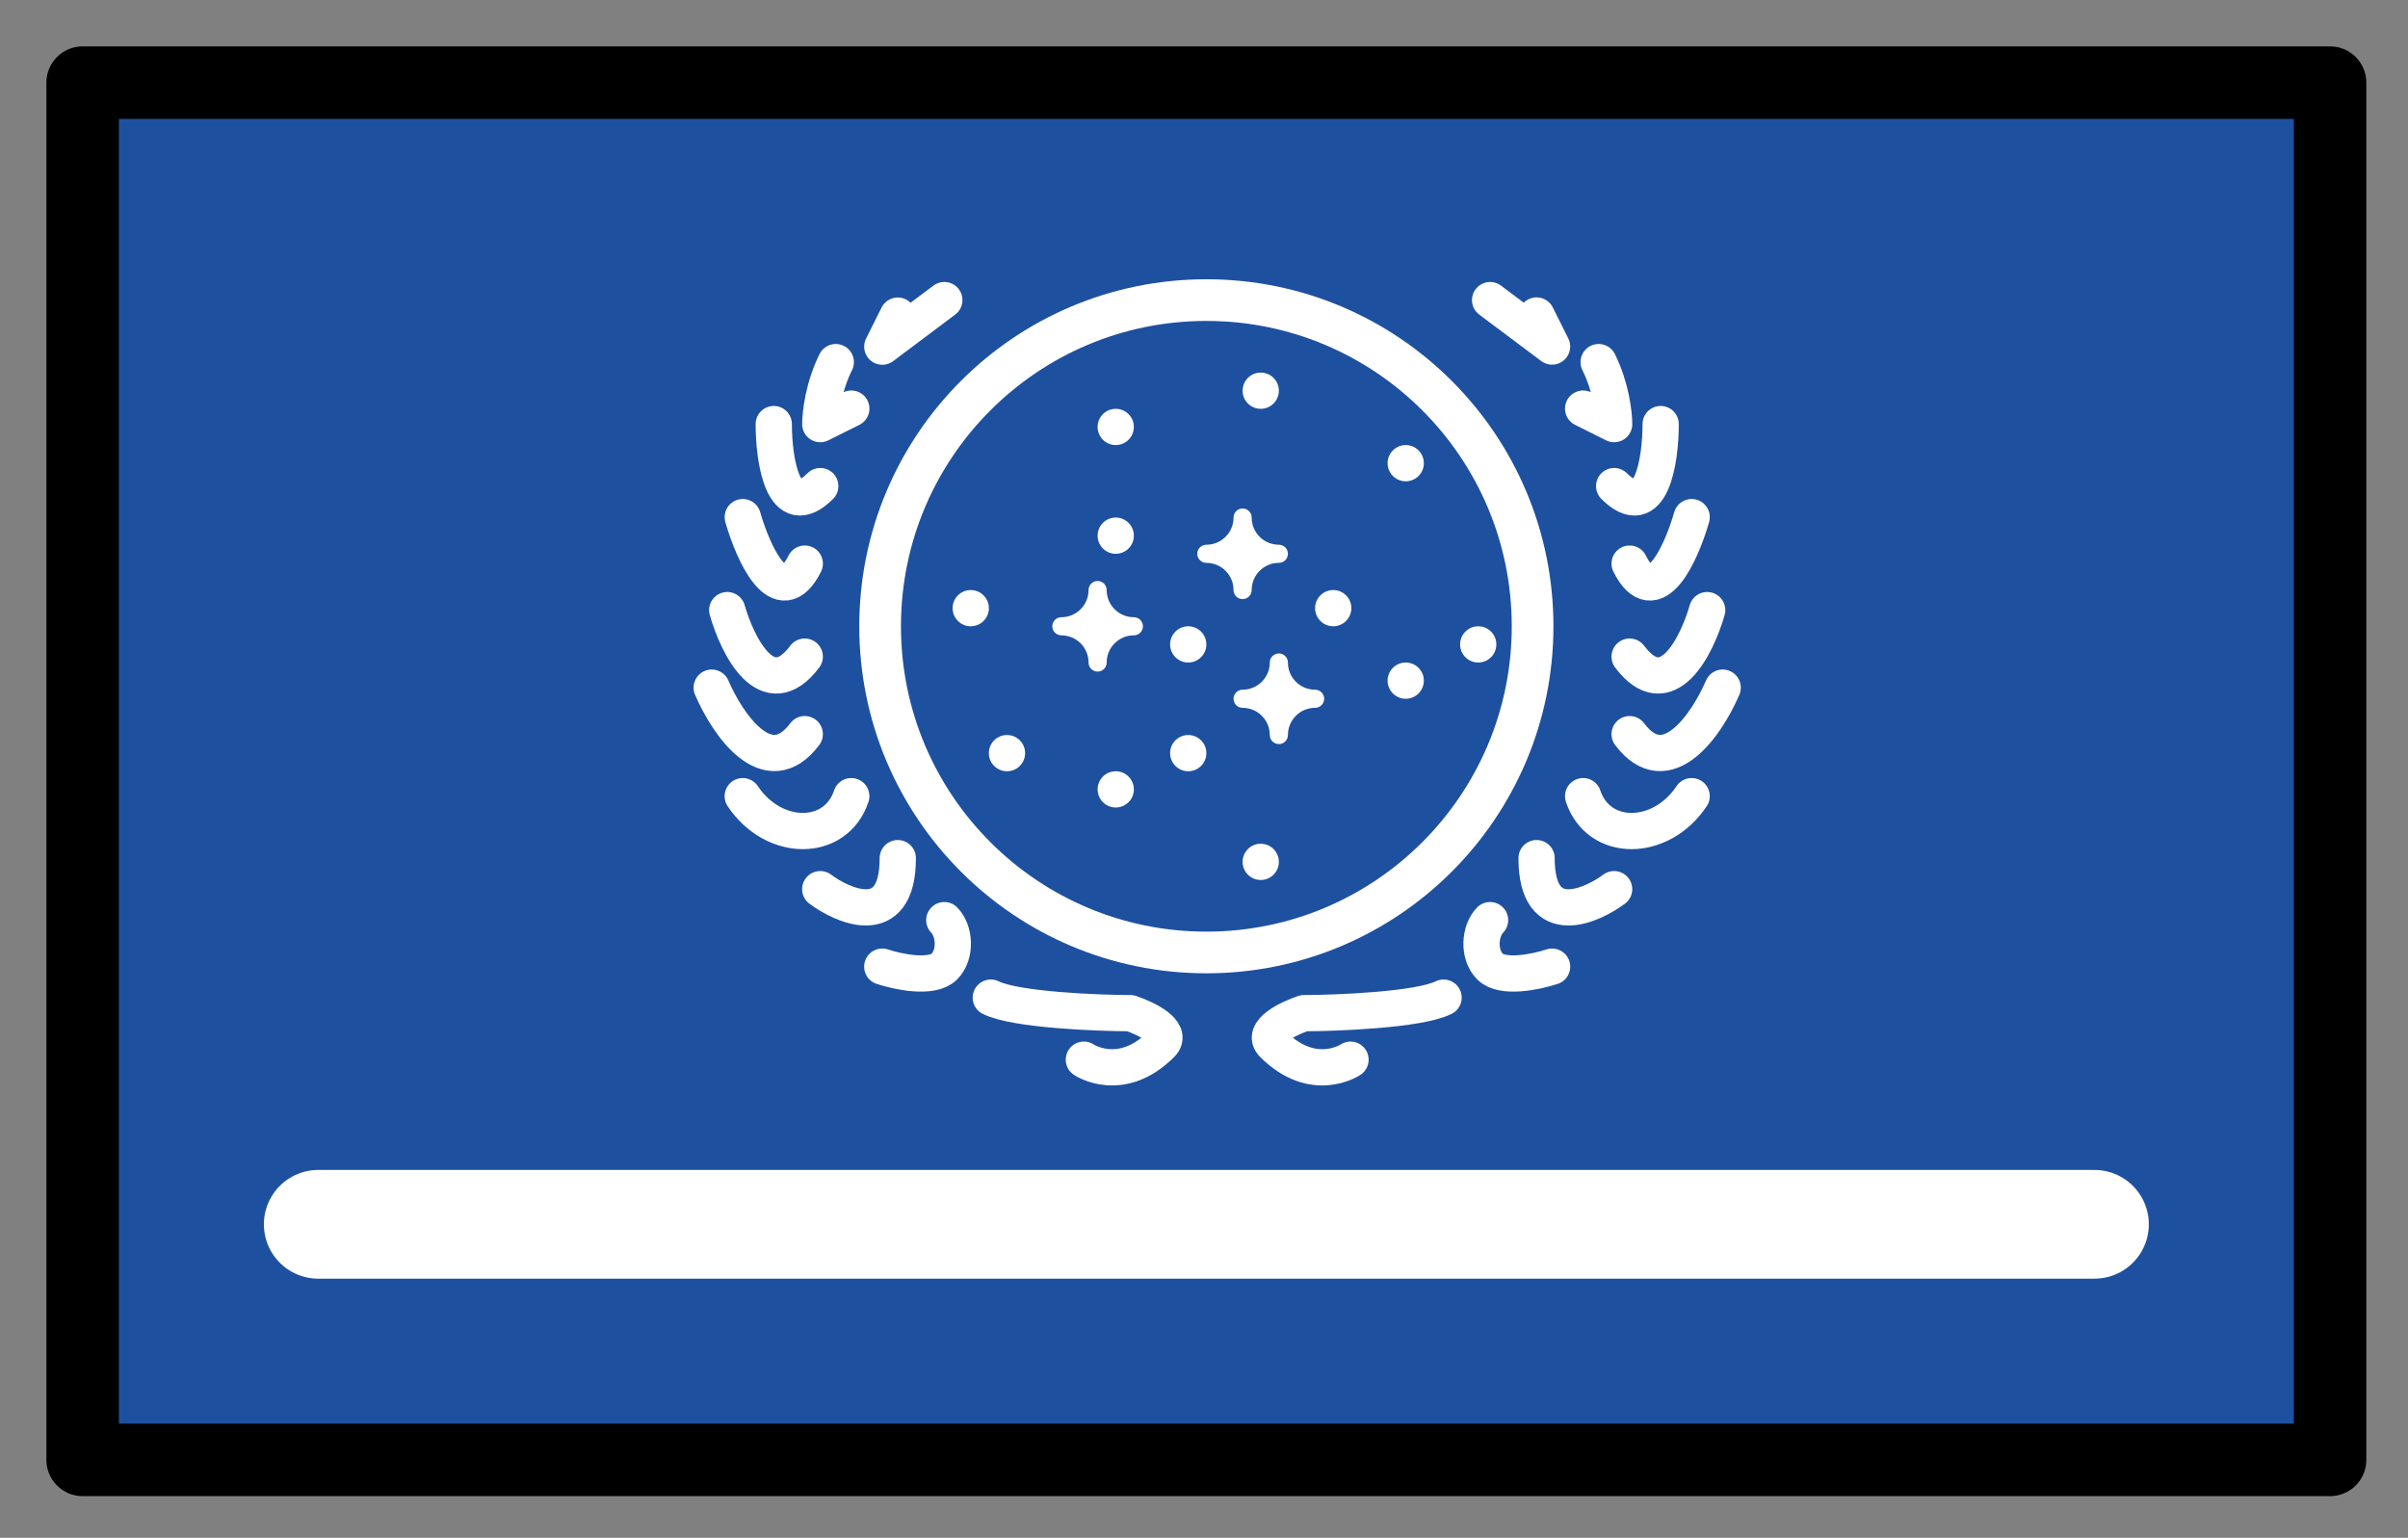 <svg xmlns="http://www.w3.org/2000/svg" role="img" viewBox="2.72 14.72 66.43 42.43"><rect x="2.72" y="14.72" width="66.43" height="42.43" fill="#808080" stroke="none"/><title>1F3F3-FE0F-200D-1F7E6-200D-1F30C.svg</title><path fill="#1E50A0" d="M67 17H5.319v37.804H67V17z"/><path fill="#fff" fill-rule="evenodd" d="M33 31c0 .552-.448 1-1 1 .552 0 1 .448 1 1 0-.552.448-1 1-1-.552 0-1-.448-1-1z" clip-rule="evenodd"/><path fill="#fff" d="M32 31.75c-.138 0-.25.112-.25.25s.112.25.25.25v-.5zm1.25-.75c0-.138-.112-.25-.25-.25s-.25.112-.25.25h.5zm-.5 2c0 .138.112.25.25.25s.25-.112.25-.25h-.5zm1.25-.75c.138 0 .25-.112.25-.25s-.112-.25-.25-.25v.5zm-2 0c.69 0 1.25-.56 1.25-1.25h-.5c0 .414-.336.75-.75.75v.5zm1.25.75c0-.69-.56-1.25-1.25-1.25v.5c.414 0 .75.336.75.75h.5zm.75-1.25c-.69 0-1.25.56-1.25 1.25h.5c0-.414.336-.75.75-.75v-.5zM32.75 31c0 .69.56 1.25 1.25 1.25v-.5c-.414 0-.75-.336-.75-.75h-.5z"/><path fill="#fff" fill-rule="evenodd" d="M38 33c0 .552-.448 1-1 1 .552 0 1 .448 1 1 0-.552.448-1 1-1-.552 0-1-.448-1-1z" clip-rule="evenodd"/><path fill="#fff" d="M37 33.75c-.138 0-.25.112-.25.25s.112.25.25.25v-.5zm1.25-.75c0-.138-.112-.25-.25-.25s-.25.112-.25.25h.5zm-.5 2c0 .138.112.25.25.25s.25-.112.25-.25h-.5zm1.25-.75c.138 0 .25-.112.25-.25s-.112-.25-.25-.25v.5zm-2 0c.69 0 1.25-.56 1.25-1.25h-.5c0 .414-.336.75-.75.75v.5zm1.25.75c0-.69-.56-1.25-1.25-1.25v.5c.414 0 .75.336.75.75h.5zm.75-1.25c-.69 0-1.25.56-1.25 1.25h.5c0-.414.336-.75.75-.75v-.5zM37.75 33c0 .69.56 1.25 1.25 1.25v-.5c-.414 0-.75-.336-.75-.75h-.5z"/><path fill="#fff" fill-rule="evenodd" d="M37 29c0 .552-.448 1-1 1 .552 0 1 .448 1 1 0-.552.448-1 1-1-.552 0-1-.448-1-1z" clip-rule="evenodd"/><path fill="#fff" d="M36 29.75c-.138 0-.25.112-.25.25s.112.25.25.25v-.5zm1.25-.75c0-.138-.112-.25-.25-.25s-.25.112-.25.25h.5zm-.5 2c0 .138.112.25.25.25s.25-.112.25-.25h-.5zm1.25-.75c.138 0 .25-.112.25-.25s-.112-.25-.25-.25v.5zm-2 0c.69 0 1.25-.56 1.25-1.25h-.5c0 .414-.336.75-.75.75v.5zm1.25.75c0-.69-.56-1.25-1.25-1.25v.5c.414 0 .75.336.75.75h.5zm.75-1.25c-.69 0-1.25.56-1.25 1.25h.5c0-.414.336-.75.75-.75v-.5zM36.75 29c0 .69.56 1.25 1.25 1.25v-.5c-.414 0-.75-.336-.75-.75h-.5z"/><circle cx="41.5" cy="33.5" r=".5" fill="#fff"/><circle cx="43.5" cy="32.5" r=".5" fill="#fff"/><circle cx="37.5" cy="38.5" r=".5" fill="#fff"/><circle cx="35.5" cy="35.5" r=".5" fill="#fff"/><circle cx="35.5" cy="32.5" r=".5" fill="#fff"/><circle cx="33.5" cy="29.5" r=".5" fill="#fff"/><circle cx="30.5" cy="35.5" r=".5" fill="#fff"/><circle cx="33.5" cy="36.5" r=".5" fill="#fff"/><circle cx="41.5" cy="27.5" r=".5" fill="#fff"/><circle cx="33.5" cy="26.5" r=".5" fill="#fff"/><circle cx="37.5" cy="25.5" r=".5" fill="#fff"/><circle cx="29.5" cy="31.5" r=".5" fill="#fff"/><circle cx="39.5" cy="31.5" r=".5" fill="#fff"/><path fill="none" stroke="#fff" stroke-linecap="round" stroke-linejoin="round" d="M27.488 23.428l-.428.856L28.771 23m-2.994 1.711c-.342.684-.428 1.426-.428 1.711l.856-.428m-2.994 2.994c.285.998 1.027 2.652 1.711 1.283m-.856-3.85c0 .998.257 2.738 1.283 1.711m-2.567 3.422c.285.998 1.112 2.652 2.139 1.283m-2.567.856c.428.998 1.54 2.652 2.567 1.283m-1.711 1.711c.856 1.283 2.567 1.283 2.994 0m-.856 2.566c.57.428 2.139 1.198 2.139-.856m-.428 2.994c.428.143 1.369.342 1.711 0 .342-.342.285-.998 0-1.283m3.85 3.85s1.02.691 2.139-.428c.342-.342-.428-.713-.856-.856-.856 0-3.165-.086-3.85-.428m15.056-18.821l.428.856L43.828 23m2.994 1.711c.342.684.428 1.426.428 1.711l-.856-.428m2.994 2.994c-.285.998-1.027 2.652-1.711 1.283m.856-3.85c0 .998-.257 2.738-1.283 1.711m2.566 3.422c-.285.998-1.112 2.652-2.139 1.283m2.567.856c-.428.998-1.54 2.652-2.567 1.283m1.711 1.711c-.856 1.283-2.567 1.283-2.994 0m.855 2.566c-.57.428-2.139 1.198-2.139-.856m.428 2.994c-.428.143-1.369.342-1.711 0-.342-.342-.285-.998 0-1.283m-3.85 3.85s-1.02.691-2.139-.428c-.342-.342.428-.713.856-.856.856 0 3.165-.086 3.85-.428"/><circle cx="36" cy="32" r="9" fill="none" stroke="#fff" stroke-width="1.15"/><path fill="none" stroke="#fff" stroke-linecap="round" stroke-width="3" d="M11.5 48.5h49"/><g><path fill="none" stroke="#000" stroke-linecap="round" stroke-linejoin="round" stroke-width="2" d="M67 17H5v38h62V17z"/></g></svg>